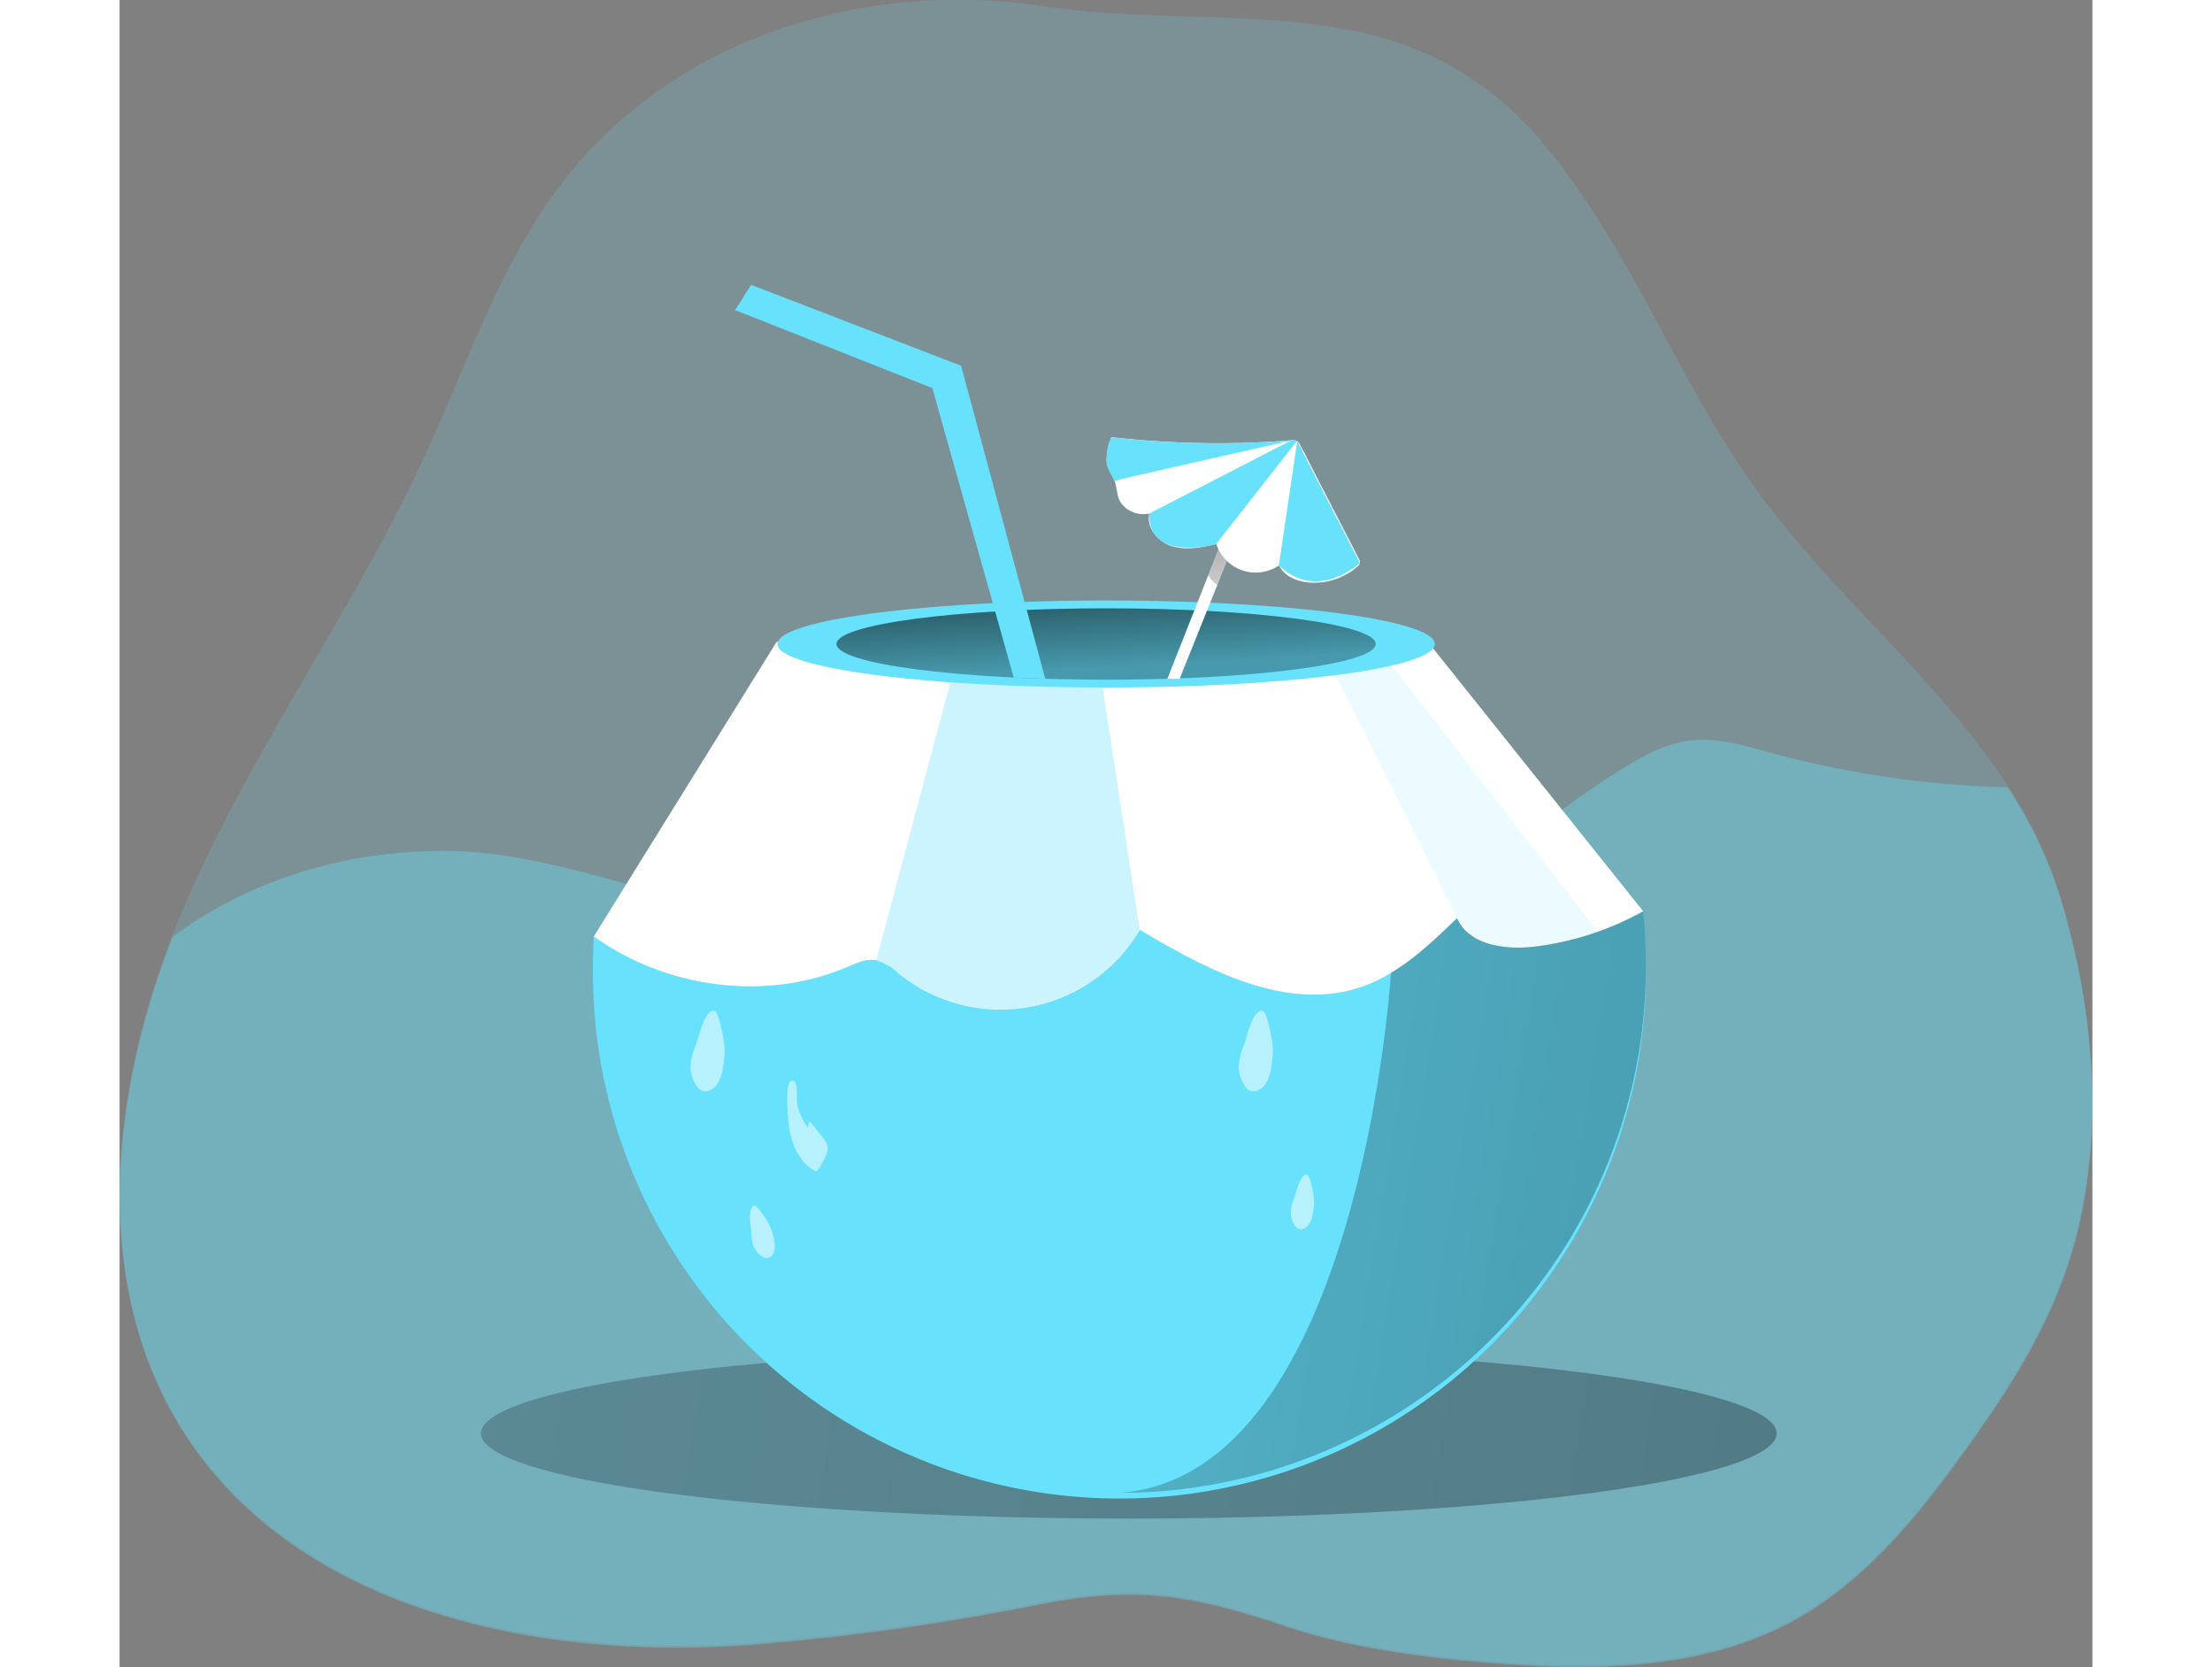 <svg id="Layer_1" data-name="Layer 1" xmlns="http://www.w3.org/2000/svg" xmlns:xlink="http://www.w3.org/1999/xlink" viewBox="0 0 322.82 272.81" width="406" height="306" class="illustration styles_illustrationTablet__1DWOa">
    <rect x="0" y="0" width="322.82" height="272.81" fill="#808080" stroke="none"/>
    <defs>
        <linearGradient id="linear-gradient" x1="642.75" y1="312.51" x2="-540.82" y2="119.32" gradientUnits="userSpaceOnUse">
        <stop offset="0.01"></stop>
        <stop offset="0.13" stop-opacity="0.69"></stop>
        <stop offset="0.25" stop-opacity="0.32"></stop>
        <stop offset="1" stop-opacity="0"></stop>
        </linearGradient>
        <linearGradient id="linear-gradient-2" x1="159.94" y1="76.87" x2="166.7" y2="206.11" xlink:href="#linear-gradient"></linearGradient>
        <linearGradient id="linear-gradient-3" x1="424.61" y1="265.72" x2="15.79" y2="198.99" xlink:href="#linear-gradient"></linearGradient>
        <linearGradient id="linear-gradient-4" x1="233.3" y1="122.78" x2="229.53" y2="151.22" xlink:href="#linear-gradient"></linearGradient>
    </defs>
    <title>5</title>
    <path d="M368.57,253.74c-3.78,9.08-9.22,17.36-15,25.35-7.77,10.83-16.48,21.51-28.2,27.86-14.89,8.07-32.75,8.15-49.63,6.78-11.43-.93-22.89-2.45-33.76-6.11-15.31-5.15-24.48-6.48-40.09-3.38a399.91,399.91,0,0,1-46.48,6.46c-34.9,2.74-74.81-5.36-93.49-35C47,252.07,50.07,221.07,60.33,194.91c.3-.78.61-1.56.93-2.33,11-26.64,28.43-50.15,40.48-76.32,6.53-14.18,11.53-29.23,20.53-42,18.29-25.87,50.5-35.92,80.86-31.35,29.52,4.44,58.74-4.18,81.07,21.92,14.67,17.13,22.26,39.21,35.52,57.45,12.33,16.95,29.66,30.85,40.88,48.09a70.61,70.61,0,0,1,8.51,17.74C375.54,209,377.11,233.24,368.57,253.74Z" transform="translate(-51.69 -41.88)" fill="#68e1fd" opacity="0.18" style="isolation: isolate;"></path>

    <path d="M368.62,254c-3.78,9.08-9.22,17.36-15,25.35-7.77,10.83-16.48,21.51-28.2,27.86-14.89,8.07-32.75,8.15-49.63,6.78-11.43-.93-22.89-2.45-33.76-6.11-15.31-5.15-24.48-6.48-40.09-3.38A399.91,399.91,0,0,1,155.5,311c-34.9,2.74-74.81-5.36-93.49-35-14.93-23.66-11.89-54.66-1.63-80.82,12.07-9,27.73-14.2,44.95-14.06,13.86.12,27.13,5.21,40.63,8.34,21.26,4.93,43.93,4.94,64.61-2,11.7-3.94,24.38-10.09,35.7-5.18,7.19,3.12,13.68,10.57,21.22,8.44,3.22-.9,5.67-3.44,8.05-5.78a125.74,125.74,0,0,1,22.35-17.45c3.27-2,6.73-3.89,10.53-4.41,4.55-.62,9.1.79,13.54,2a163.78,163.78,0,0,0,38.69,5.64,70.61,70.61,0,0,1,8.51,17.74C375.59,209.25,377.16,233.53,368.62,254Z" transform="translate(-51.69 -41.88)" fill="#68e1fd" opacity="0.37"></path>

    <ellipse cx="165.15" cy="234.55" rx="106.01" ry="13.94" fill="url(#linear-gradient)"></ellipse>

    <path d="M301.45,200a86.16,86.16,0,1,1-172.31,0c0-1.67.05-3.32.14-5,11.76,8.47,28,10.76,41.44,5,1.53-.65,3.15-1.42,4.79-1.11a9.12,9.12,0,0,1,3.74,2.25A26.46,26.46,0,0,0,218.62,194c11.15,6.66,24.23,13.57,36.48,9.26a25.19,25.19,0,0,0,4.63-2.2h0c4-2.37,7.44-5.69,10.8-8.94,2,4.44,7.92,5.23,12.74,4.65A48.66,48.66,0,0,0,301,191,87.12,87.12,0,0,1,301.45,200Z" transform="translate(-51.69 -41.88)" fill="#68e1fd"></path>

    <path d="M301,191a48.66,48.66,0,0,1-17.71,5.79c-4.82.58-10.78-.21-12.74-4.65-4.6,4.45-9.39,9-15.43,11.15-12.25,4.31-25.33-2.6-36.48-9.26a26.46,26.46,0,0,1-39.37,7.22,9.12,9.12,0,0,0-3.74-2.25c-1.64-.31-3.26.46-4.79,1.11-13.4,5.73-29.68,3.44-41.44-5l29.89-48.16H265.79Z" transform="translate(-51.69 -41.88)" fill="#fff"></path>

    <path d="M159.17,146.87h30.22L175.51,199c-1.64-.31-3.26.46-4.79,1.11-13.4,5.73-29.68,3.44-41.44-5Z" transform="translate(-51.69 -41.88)" fill="#fff" opacity="0.18" style="isolation: isolate;"></path>

    <path d="M301,191a48.66,48.66,0,0,1-17.71,5.79c-4.82.58-10.78-.21-12.74-4.65-4.6,4.45-9.39,9-15.43,11.15-12.25,4.31-25.33-2.6-36.48-9.26l-7.27-47.11h54.44Z" transform="translate(-51.69 -41.88)" fill="#fff" opacity="0.18" style="isolation: isolate;"></path>

    <path d="M218.62,194a0,0,0,0,1,0,0,26.47,26.47,0,0,1-39.36,7.2,9.12,9.12,0,0,0-3.74-2.25l13.88-52.08h22Z" transform="translate(-51.69 -41.88)" fill="#68e1fd" opacity="0.34" style="isolation: isolate;"></path>

    <ellipse cx="161.43" cy="105.38" rx="53.79" ry="7.12" fill="#68e1fd"></ellipse>

    <ellipse cx="161.43" cy="105.38" rx="44.12" ry="5.84" fill="url(#linear-gradient-2)"></ellipse>

    <path d="M250.68,152.35l19.85,39.74s4.93,9.75,23,2.21l-33.66-43.52Z" transform="translate(-51.69 -41.88)" fill="#68e1fd" opacity="0.13" style="isolation: isolate;"></path>

    <polygon points="151.47 111.07 137.7 59.85 103.34 46.61 100.72 50.74 133 63.51 146.31 110.87 151.47 111.07" fill="#68e1fd"></polygon>

    <path d="M301.45,200a86.15,86.15,0,0,1-86.16,86.16c39.42-2.82,44.44-85.11,44.44-85.11h0c4-2.37,7.44-5.69,10.8-8.94,2,4.44,7.92,5.23,12.74,4.65A48.66,48.66,0,0,0,301,191,87.12,87.12,0,0,1,301.45,200Z" transform="translate(-51.69 -41.88)" fill="url(#linear-gradient-3)"></path>

    <polygon points="182.22 89.25 179.62 95.74 173.46 111.07 171.45 111.07 178.16 94.08 180.69 87.67 181.06 86.74 181.47 87.65 182.22 89.25" fill="#fff"></polygon>

    <path d="M233.91,131.13l-2.6,6.49a4.93,4.93,0,0,1-1.05-1,5.11,5.11,0,0,1-.41-.62l2.53-6.41a2.62,2.62,0,0,1,.79,0Z" transform="translate(-51.69 -41.88)" fill="url(#linear-gradient-4)"></path>

    <path d="M254.64,134a1,1,0,0,1-.43.63,10.83,10.83,0,0,1-8,2.56c-1.92-.19-4-1.06-4.79-2.8a6.77,6.77,0,0,1-10.26-3.49c-2.36.53-4.85,1.06-7.17.38s-4.35-3-3.79-5.37A4.61,4.61,0,0,1,216,124.7c-1.12-1.12-1-2.27-1.35-3.66a3.53,3.53,0,0,0-.15-.46c-.42-1.07-1.19-1.93-1.28-3.17a9.2,9.2,0,0,1,.79-4,152.72,152.72,0,0,0,29.39.52h.12a1.49,1.49,0,0,1,.86.13,1.59,1.59,0,0,1,.51.66c1,1.86,1.91,3.71,2.87,5.57q3.38,6.53,6.74,13.07A1.12,1.12,0,0,1,254.64,134Z" transform="translate(-51.69 -41.88)" fill="#fff" style="isolation: isolate;"></path>

    <path d="M243.48,113.94l-26.45,6c-.86.2-1.72.43-2.57.65-.42-1.07-1.19-1.93-1.28-3.17a9.2,9.2,0,0,1,.79-4,152.72,152.72,0,0,0,29.39.52Z" transform="translate(-51.69 -41.88)" fill="#68e1fd"></path>

    <path d="M220.17,125.91l23.31-12,.86.13L231.13,130.9S220,134.05,220.17,125.91Z" transform="translate(-51.69 -41.88)" fill="#68e1fd"></path>

    <path d="M241.39,134.39l3-20.32L254.64,134S247.68,140.5,241.39,134.39Z" transform="translate(-51.69 -41.88)" fill="#68e1fd"></path>

    <path d="M161.13,225.39c.3,3.27,1.64,6.79,4.6,8.21a12.12,12.12,0,0,0,1.59-2.8,2.7,2.7,0,0,0,.25-1.27,3,3,0,0,0-.74-1.4l-2.2-2.79a2,2,0,0,0-.27,1.1,9.59,9.59,0,0,1-1.79-3.87c-.19-.85.2-3.32-.52-3.76C160.41,217.79,161.06,224.54,161.13,225.39Z" transform="translate(-51.69 -41.88)" fill="#fff" opacity="0.53"></path>

    <path d="M146,212.8a10.75,10.75,0,0,0-.89,3.5,5.4,5.4,0,0,0,1.07,3.35,2,2,0,0,0,.84.73,1.73,1.73,0,0,0,1.45-.18c1.5-.82,1.86-2.77,2.07-4.47a11.27,11.27,0,0,0,0-3.71c-.23-1-.8-4.82-1.66-4.77C147.33,207.34,146.44,211.7,146,212.8Z" transform="translate(-51.69 -41.88)" fill="#fff" opacity="0.53"></path>

    <path d="M155.05,243.35a7.3,7.3,0,0,0,.35,2.38,3.57,3.57,0,0,0,1.51,1.79,1.27,1.27,0,0,0,.7.23,1.14,1.14,0,0,0,.85-.47c.71-.89.44-2.19.14-3.29a7.77,7.77,0,0,0-.93-2.29c-.4-.58-1.72-2.76-2.24-2.51C154.46,239.66,155,242.57,155.05,243.35Z" transform="translate(-51.69 -41.88)" fill="#fff" opacity="0.53"></path>

    <path d="M235.71,212.8a10.75,10.75,0,0,0-.89,3.5,5.47,5.47,0,0,0,1.07,3.35,2,2,0,0,0,.84.73,1.73,1.73,0,0,0,1.45-.18c1.5-.82,1.87-2.77,2.07-4.47a10.76,10.76,0,0,0,0-3.71c-.23-1-.8-4.82-1.66-4.77C237,207.34,236.12,211.7,235.71,212.8Z" transform="translate(-51.69 -41.88)" fill="#fff" opacity="0.53"></path>

    <path d="M243.93,237.83a7.32,7.32,0,0,0-.6,2.37,3.7,3.7,0,0,0,.72,2.27,1.38,1.38,0,0,0,.57.5,1.21,1.21,0,0,0,1-.12c1-.56,1.27-1.89,1.41-3a7.56,7.56,0,0,0,0-2.51c-.15-.71-.54-3.27-1.12-3.24C244.81,234.13,244.21,237.08,243.93,237.83Z" transform="translate(-51.69 -41.88)" fill="#fff" opacity="0.53"></path>

</svg>